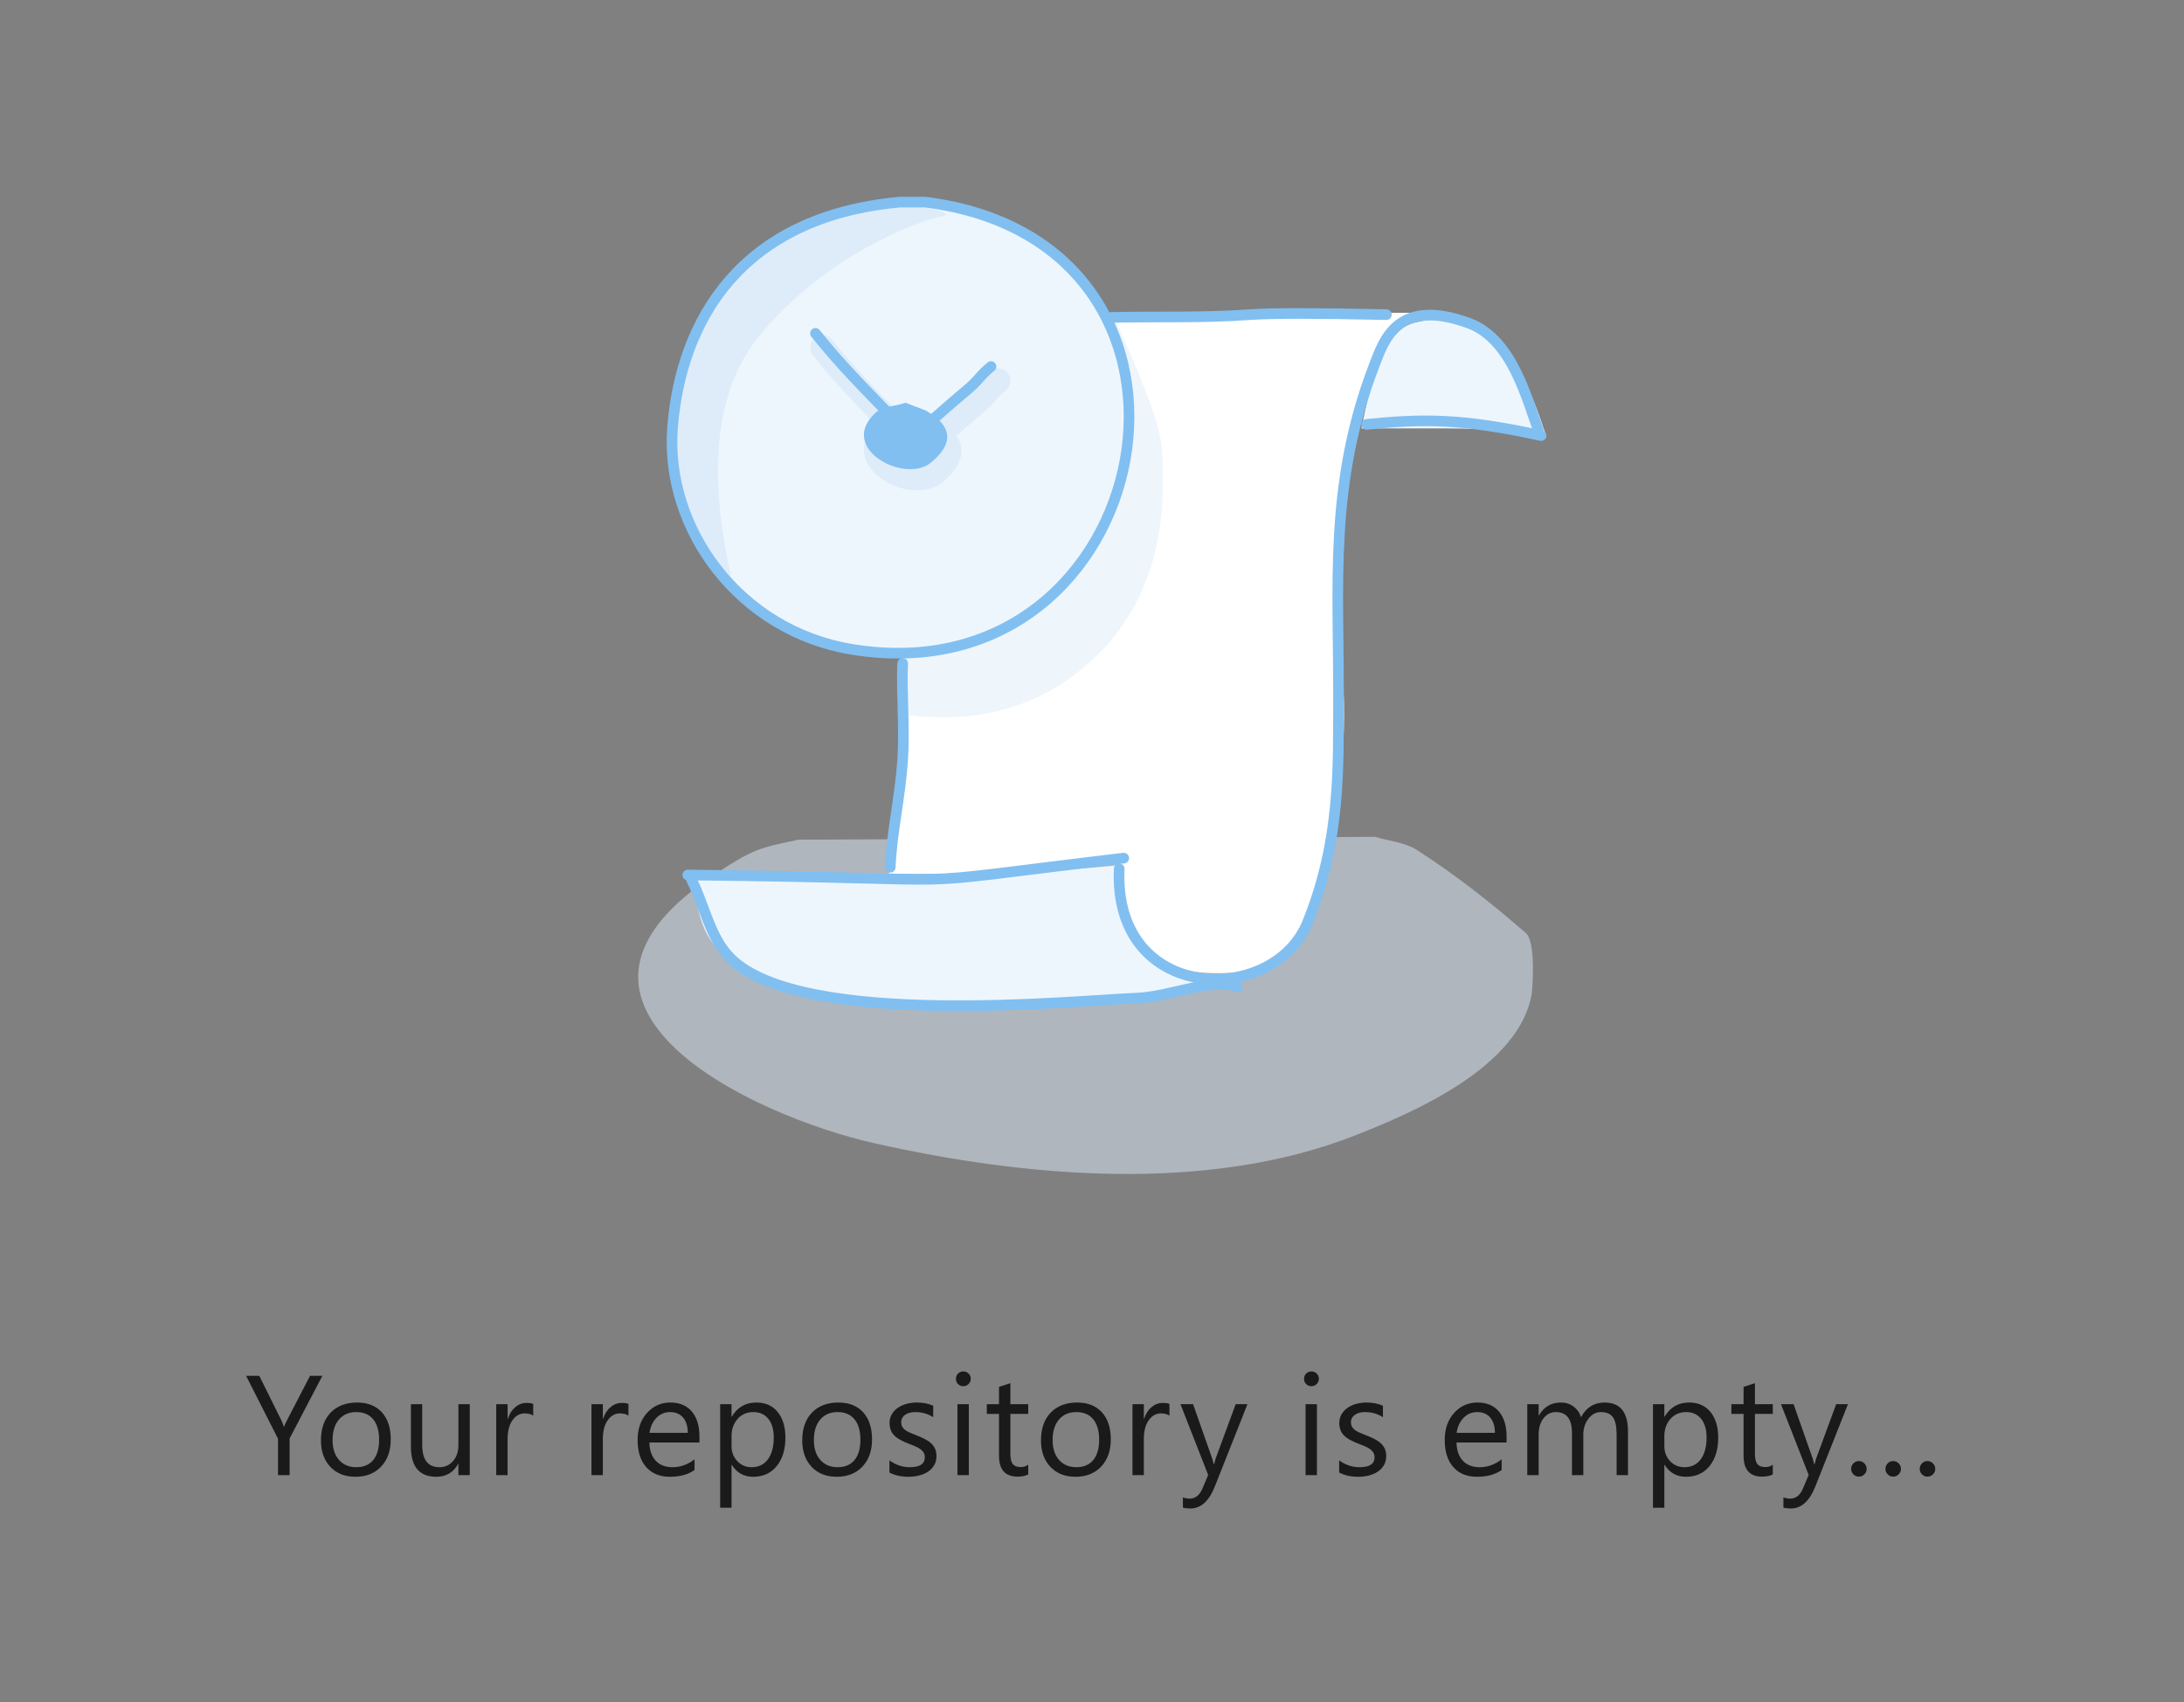 <svg xmlns="http://www.w3.org/2000/svg" width="308" height="240" viewBox="0 0 308 240">
  <rect x="0" y="0" width="308" height="240" fill="#808080" stroke="none"/>
  <g fill="none" fill-rule="evenodd">
    <rect width="308" height="241"/>
    <g transform="translate(32 28)">
      <path fill="#000000" d="M13.465,165.996 L8.846,174.824 L8.846,180 L7.205,180 L7.205,174.863 L2.703,165.996 L4.568,165.996 L7.703,172.324 C7.742,172.402 7.856,172.689 8.045,173.184 L8.074,173.184 C8.139,172.962 8.263,172.676 8.445,172.324 L11.727,165.996 L13.465,165.996 Z M18.125,180.234 C16.647,180.234 15.467,179.767 14.585,178.833 C13.703,177.899 13.262,176.66 13.262,175.117 C13.262,173.437 13.721,172.126 14.639,171.182 C15.557,170.238 16.797,169.766 18.359,169.766 C19.85,169.766 21.014,170.225 21.851,171.143 C22.687,172.061 23.105,173.333 23.105,174.961 C23.105,176.556 22.655,177.834 21.753,178.794 C20.851,179.754 19.642,180.234 18.125,180.234 Z M18.242,171.113 C17.214,171.113 16.4,171.463 15.801,172.163 C15.202,172.863 14.902,173.828 14.902,175.059 C14.902,176.243 15.205,177.178 15.811,177.861 C16.416,178.545 17.227,178.887 18.242,178.887 C19.277,178.887 20.073,178.551 20.63,177.881 C21.187,177.21 21.465,176.257 21.465,175.02 C21.465,173.77 21.187,172.806 20.63,172.129 C20.073,171.452 19.277,171.113 18.242,171.113 Z M34.25,180 L32.648,180 L32.648,178.418 L32.609,178.418 C31.945,179.629 30.917,180.234 29.523,180.234 C27.141,180.234 25.949,178.815 25.949,175.977 L25.949,170 L27.541,170 L27.541,175.723 C27.541,177.832 28.348,178.887 29.963,178.887 C30.744,178.887 31.387,178.599 31.892,178.022 C32.396,177.446 32.648,176.693 32.648,175.762 L32.648,170 L34.25,170 L34.25,180 Z M43.197,171.621 C42.917,171.406 42.514,171.299 41.986,171.299 C41.303,171.299 40.731,171.621 40.272,172.266 C39.813,172.91 39.584,173.789 39.584,174.902 L39.584,180 L37.982,180 L37.982,170 L39.584,170 L39.584,172.061 L39.623,172.061 C39.851,171.357 40.199,170.809 40.668,170.415 C41.137,170.021 41.661,169.824 42.24,169.824 C42.657,169.824 42.976,169.87 43.197,169.961 L43.197,171.621 Z M56.629,171.621 C56.349,171.406 55.945,171.299 55.418,171.299 C54.734,171.299 54.163,171.621 53.704,172.266 C53.245,172.91 53.016,173.789 53.016,174.902 L53.016,180 L51.414,180 L51.414,170 L53.016,170 L53.016,172.061 L53.055,172.061 C53.283,171.357 53.631,170.809 54.1,170.415 C54.568,170.021 55.092,169.824 55.672,169.824 C56.089,169.824 56.408,169.87 56.629,169.961 L56.629,171.621 Z M66.641,175.4 L59.58,175.4 C59.606,176.514 59.906,177.373 60.479,177.979 C61.051,178.584 61.839,178.887 62.842,178.887 C63.968,178.887 65.003,178.516 65.947,177.773 L65.947,179.277 C65.068,179.915 63.906,180.234 62.461,180.234 C61.048,180.234 59.938,179.78 59.131,178.872 C58.324,177.964 57.92,176.686 57.92,175.039 C57.92,173.483 58.361,172.215 59.243,171.235 C60.125,170.256 61.221,169.766 62.529,169.766 C63.838,169.766 64.85,170.189 65.566,171.035 C66.283,171.882 66.641,173.057 66.641,174.561 L66.641,175.4 Z M65,174.043 C64.993,173.118 64.771,172.399 64.331,171.885 C63.892,171.37 63.281,171.113 62.5,171.113 C61.745,171.113 61.104,171.383 60.576,171.924 C60.049,172.464 59.723,173.171 59.6,174.043 L65,174.043 Z M71.203,178.555 L71.164,178.555 L71.164,184.6 L69.562,184.6 L69.562,170 L71.164,170 L71.164,171.758 L71.203,171.758 C71.991,170.43 73.143,169.766 74.66,169.766 C75.949,169.766 76.955,170.213 77.678,171.108 C78.4,172.004 78.762,173.203 78.762,174.707 C78.762,176.38 78.355,177.72 77.541,178.726 C76.727,179.731 75.614,180.234 74.201,180.234 C72.906,180.234 71.906,179.674 71.203,178.555 Z M71.164,174.521 L71.164,175.918 C71.164,176.745 71.433,177.446 71.97,178.022 C72.507,178.599 73.189,178.887 74.016,178.887 C74.986,178.887 75.746,178.516 76.296,177.773 C76.846,177.031 77.121,175.999 77.121,174.678 C77.121,173.564 76.864,172.692 76.35,172.061 C75.835,171.429 75.139,171.113 74.26,171.113 C73.329,171.113 72.58,171.437 72.014,172.085 C71.447,172.733 71.164,173.545 71.164,174.521 Z M86,180.234 C84.522,180.234 83.342,179.767 82.46,178.833 C81.578,177.899 81.137,176.66 81.137,175.117 C81.137,173.437 81.596,172.126 82.514,171.182 C83.432,170.238 84.672,169.766 86.234,169.766 C87.725,169.766 88.889,170.225 89.726,171.143 C90.562,172.061 90.98,173.333 90.98,174.961 C90.98,176.556 90.53,177.834 89.628,178.794 C88.726,179.754 87.517,180.234 86,180.234 Z M86.117,171.113 C85.089,171.113 84.275,171.463 83.676,172.163 C83.077,172.863 82.777,173.828 82.777,175.059 C82.777,176.243 83.08,177.178 83.686,177.861 C84.291,178.545 85.102,178.887 86.117,178.887 C87.152,178.887 87.948,178.551 88.505,177.881 C89.062,177.21 89.34,176.257 89.34,175.02 C89.34,173.77 89.062,172.806 88.505,172.129 C87.948,171.452 87.152,171.113 86.117,171.113 Z M93.434,179.639 L93.434,177.92 C94.306,178.564 95.266,178.887 96.314,178.887 C97.721,178.887 98.424,178.418 98.424,177.48 C98.424,177.214 98.364,176.987 98.243,176.802 C98.123,176.616 97.96,176.452 97.755,176.309 C97.55,176.165 97.309,176.037 97.032,175.923 C96.756,175.809 96.458,175.69 96.139,175.566 C95.696,175.391 95.307,175.213 94.972,175.034 C94.636,174.855 94.356,174.653 94.132,174.429 C93.907,174.204 93.738,173.949 93.624,173.662 C93.51,173.376 93.453,173.04 93.453,172.656 C93.453,172.187 93.561,171.772 93.775,171.411 C93.99,171.05 94.277,170.747 94.635,170.503 C94.993,170.259 95.401,170.075 95.86,169.951 C96.319,169.827 96.793,169.766 97.281,169.766 C98.147,169.766 98.922,169.915 99.605,170.215 L99.605,171.836 C98.87,171.354 98.023,171.113 97.066,171.113 C96.767,171.113 96.497,171.147 96.256,171.216 C96.015,171.284 95.808,171.38 95.636,171.504 C95.463,171.628 95.33,171.776 95.235,171.948 C95.141,172.121 95.094,172.311 95.094,172.52 C95.094,172.78 95.141,172.998 95.235,173.174 C95.33,173.35 95.468,173.506 95.65,173.643 C95.833,173.779 96.054,173.903 96.314,174.014 C96.575,174.124 96.871,174.245 97.203,174.375 C97.646,174.544 98.043,174.718 98.395,174.897 C98.746,175.076 99.046,175.278 99.293,175.503 C99.54,175.728 99.731,175.986 99.864,176.279 C99.998,176.572 100.064,176.921 100.064,177.324 C100.064,177.819 99.955,178.249 99.737,178.613 C99.519,178.978 99.228,179.281 98.863,179.521 C98.499,179.762 98.079,179.941 97.604,180.059 C97.128,180.176 96.63,180.234 96.109,180.234 C95.081,180.234 94.189,180.036 93.434,179.639 Z M103.846,167.461 C103.559,167.461 103.315,167.363 103.113,167.168 C102.911,166.973 102.811,166.725 102.811,166.426 C102.811,166.126 102.911,165.877 103.113,165.679 C103.315,165.48 103.559,165.381 103.846,165.381 C104.139,165.381 104.388,165.48 104.593,165.679 C104.798,165.877 104.9,166.126 104.9,166.426 C104.9,166.712 104.798,166.956 104.593,167.158 C104.388,167.36 104.139,167.461 103.846,167.461 Z M104.627,180 L103.025,180 L103.025,170 L104.627,170 L104.627,180 Z M113.008,179.902 C112.63,180.111 112.132,180.215 111.514,180.215 C109.762,180.215 108.887,179.238 108.887,177.285 L108.887,171.367 L107.168,171.367 L107.168,170 L108.887,170 L108.887,167.559 L110.488,167.041 L110.488,170 L113.008,170 L113.008,171.367 L110.488,171.367 L110.488,177.002 C110.488,177.673 110.602,178.151 110.83,178.438 C111.058,178.724 111.436,178.867 111.963,178.867 C112.367,178.867 112.715,178.757 113.008,178.535 L113.008,179.902 Z M119.67,180.234 C118.192,180.234 117.012,179.767 116.13,178.833 C115.248,177.899 114.807,176.66 114.807,175.117 C114.807,173.437 115.266,172.126 116.184,171.182 C117.102,170.238 118.342,169.766 119.904,169.766 C121.395,169.766 122.559,170.225 123.396,171.143 C124.232,172.061 124.65,173.333 124.65,174.961 C124.65,176.556 124.2,177.834 123.298,178.794 C122.396,179.754 121.187,180.234 119.67,180.234 Z M119.787,171.113 C118.758,171.113 117.945,171.463 117.346,172.163 C116.747,172.863 116.447,173.828 116.447,175.059 C116.447,176.243 116.75,177.178 117.355,177.861 C117.961,178.545 118.771,178.887 119.787,178.887 C120.822,178.887 121.618,178.551 122.175,177.881 C122.731,177.21 123.01,176.257 123.01,175.02 C123.01,173.77 122.731,172.806 122.175,172.129 C121.618,171.452 120.822,171.113 119.787,171.113 Z M132.924,171.621 C132.644,171.406 132.24,171.299 131.713,171.299 C131.029,171.299 130.458,171.621 129.999,172.266 C129.54,172.91 129.311,173.789 129.311,174.902 L129.311,180 L127.709,180 L127.709,170 L129.311,170 L129.311,172.061 L129.35,172.061 C129.577,171.357 129.926,170.809 130.395,170.415 C130.863,170.021 131.387,169.824 131.967,169.824 C132.383,169.824 132.702,169.87 132.924,169.961 L132.924,171.621 Z M143.922,170 L139.322,181.602 C138.502,183.672 137.35,184.707 135.865,184.707 C135.449,184.707 135.1,184.665 134.82,184.58 L134.82,183.145 C135.165,183.262 135.481,183.32 135.768,183.32 C136.575,183.32 137.18,182.839 137.584,181.875 L138.385,179.98 L134.479,170 L136.256,170 L138.961,177.695 C138.993,177.793 139.062,178.047 139.166,178.457 L139.225,178.457 C139.257,178.301 139.322,178.053 139.42,177.715 L142.262,170 L143.922,170 Z M152.939,167.461 C152.653,167.461 152.409,167.363 152.207,167.168 C152.005,166.973 151.904,166.725 151.904,166.426 C151.904,166.126 152.005,165.877 152.207,165.679 C152.409,165.48 152.653,165.381 152.939,165.381 C153.232,165.381 153.481,165.48 153.687,165.679 C153.892,165.877 153.994,166.126 153.994,166.426 C153.994,166.712 153.892,166.956 153.687,167.158 C153.481,167.36 153.232,167.461 152.939,167.461 Z M153.721,180 L152.119,180 L152.119,170 L153.721,170 L153.721,180 Z M156.857,179.639 L156.857,177.92 C157.73,178.564 158.69,178.887 159.738,178.887 C161.145,178.887 161.848,178.418 161.848,177.48 C161.848,177.214 161.787,176.987 161.667,176.802 C161.547,176.616 161.384,176.452 161.179,176.309 C160.974,176.165 160.733,176.037 160.456,175.923 C160.179,175.809 159.882,175.69 159.562,175.566 C159.12,175.391 158.731,175.213 158.396,175.034 C158.06,174.855 157.78,174.653 157.556,174.429 C157.331,174.204 157.162,173.949 157.048,173.662 C156.934,173.376 156.877,173.04 156.877,172.656 C156.877,172.187 156.984,171.772 157.199,171.411 C157.414,171.05 157.701,170.747 158.059,170.503 C158.417,170.259 158.825,170.075 159.284,169.951 C159.743,169.827 160.217,169.766 160.705,169.766 C161.571,169.766 162.346,169.915 163.029,170.215 L163.029,171.836 C162.294,171.354 161.447,171.113 160.49,171.113 C160.191,171.113 159.921,171.147 159.68,171.216 C159.439,171.284 159.232,171.38 159.06,171.504 C158.887,171.628 158.754,171.776 158.659,171.948 C158.565,172.121 158.518,172.311 158.518,172.52 C158.518,172.78 158.565,172.998 158.659,173.174 C158.754,173.35 158.892,173.506 159.074,173.643 C159.257,173.779 159.478,173.903 159.738,174.014 C159.999,174.124 160.295,174.245 160.627,174.375 C161.07,174.544 161.467,174.718 161.818,174.897 C162.17,175.076 162.469,175.278 162.717,175.503 C162.964,175.728 163.155,175.986 163.288,176.279 C163.422,176.572 163.488,176.921 163.488,177.324 C163.488,177.819 163.379,178.249 163.161,178.613 C162.943,178.978 162.652,179.281 162.287,179.521 C161.923,179.762 161.503,179.941 161.027,180.059 C160.552,180.176 160.054,180.234 159.533,180.234 C158.505,180.234 157.613,180.036 156.857,179.639 Z M180.465,175.4 L173.404,175.4 C173.43,176.514 173.73,177.373 174.303,177.979 C174.876,178.584 175.663,178.887 176.666,178.887 C177.792,178.887 178.827,178.516 179.771,177.773 L179.771,179.277 C178.893,179.915 177.73,180.234 176.285,180.234 C174.872,180.234 173.762,179.78 172.955,178.872 C172.148,177.964 171.744,176.686 171.744,175.039 C171.744,173.483 172.185,172.215 173.067,171.235 C173.95,170.256 175.045,169.766 176.354,169.766 C177.662,169.766 178.674,170.189 179.391,171.035 C180.107,171.882 180.465,173.057 180.465,174.561 L180.465,175.4 Z M178.824,174.043 C178.818,173.118 178.595,172.399 178.155,171.885 C177.716,171.37 177.105,171.113 176.324,171.113 C175.569,171.113 174.928,171.383 174.4,171.924 C173.873,172.464 173.548,173.171 173.424,174.043 L178.824,174.043 Z M197.586,180 L195.984,180 L195.984,174.258 C195.984,173.151 195.813,172.35 195.472,171.855 C195.13,171.361 194.555,171.113 193.748,171.113 C193.064,171.113 192.483,171.426 192.005,172.051 C191.526,172.676 191.287,173.424 191.287,174.297 L191.287,180 L189.686,180 L189.686,174.062 C189.686,172.096 188.927,171.113 187.41,171.113 C186.707,171.113 186.128,171.408 185.672,171.997 C185.216,172.586 184.988,173.353 184.988,174.297 L184.988,180 L183.387,180 L183.387,170 L184.988,170 L184.988,171.582 L185.027,171.582 C185.737,170.371 186.772,169.766 188.133,169.766 C188.816,169.766 189.412,169.956 189.92,170.337 C190.428,170.718 190.776,171.217 190.965,171.836 C191.707,170.456 192.814,169.766 194.285,169.766 C196.486,169.766 197.586,171.123 197.586,173.838 L197.586,180 Z M202.754,178.555 L202.715,178.555 L202.715,184.6 L201.113,184.6 L201.113,170 L202.715,170 L202.715,171.758 L202.754,171.758 C203.542,170.43 204.694,169.766 206.211,169.766 C207.5,169.766 208.506,170.213 209.229,171.108 C209.951,172.004 210.312,173.203 210.312,174.707 C210.312,176.38 209.906,177.72 209.092,178.726 C208.278,179.731 207.165,180.234 205.752,180.234 C204.456,180.234 203.457,179.674 202.754,178.555 Z M202.715,174.521 L202.715,175.918 C202.715,176.745 202.983,177.446 203.521,178.022 C204.058,178.599 204.74,178.887 205.566,178.887 C206.536,178.887 207.297,178.516 207.847,177.773 C208.397,177.031 208.672,175.999 208.672,174.678 C208.672,173.564 208.415,172.692 207.9,172.061 C207.386,171.429 206.689,171.113 205.811,171.113 C204.88,171.113 204.131,171.437 203.564,172.085 C202.998,172.733 202.715,173.545 202.715,174.521 Z M218.01,179.902 C217.632,180.111 217.134,180.215 216.516,180.215 C214.764,180.215 213.889,179.238 213.889,177.285 L213.889,171.367 L212.17,171.367 L212.17,170 L213.889,170 L213.889,167.559 L215.49,167.041 L215.49,170 L218.01,170 L218.01,171.367 L215.49,171.367 L215.49,177.002 C215.49,177.673 215.604,178.151 215.832,178.438 C216.06,178.724 216.437,178.867 216.965,178.867 C217.368,178.867 217.717,178.757 218.01,178.535 L218.01,179.902 Z M228.607,170 L224.008,181.602 C223.187,183.672 222.035,184.707 220.551,184.707 C220.134,184.707 219.786,184.665 219.506,184.58 L219.506,183.145 C219.851,183.262 220.167,183.32 220.453,183.32 C221.26,183.32 221.866,182.839 222.27,181.875 L223.07,179.98 L219.164,170 L220.941,170 L223.646,177.695 C223.679,177.793 223.747,178.047 223.852,178.457 L223.91,178.457 C223.943,178.301 224.008,178.053 224.105,177.715 L226.947,170 L228.607,170 Z M230.143,180.215 C229.843,180.215 229.588,180.107 229.376,179.893 C229.164,179.678 229.059,179.421 229.059,179.121 C229.059,178.822 229.164,178.563 229.376,178.345 C229.588,178.127 229.843,178.018 230.143,178.018 C230.449,178.018 230.709,178.127 230.924,178.345 C231.139,178.563 231.246,178.822 231.246,179.121 C231.246,179.421 231.139,179.678 230.924,179.893 C230.709,180.107 230.449,180.215 230.143,180.215 Z M234.979,180.215 C234.679,180.215 234.424,180.107 234.212,179.893 C234,179.678 233.895,179.421 233.895,179.121 C233.895,178.822 234,178.563 234.212,178.345 C234.424,178.127 234.679,178.018 234.979,178.018 C235.285,178.018 235.545,178.127 235.76,178.345 C235.975,178.563 236.082,178.822 236.082,179.121 C236.082,179.421 235.975,179.678 235.76,179.893 C235.545,180.107 235.285,180.215 234.979,180.215 Z M239.814,180.215 C239.515,180.215 239.259,180.107 239.048,179.893 C238.836,179.678 238.73,179.421 238.73,179.121 C238.73,178.822 238.836,178.563 239.048,178.345 C239.259,178.127 239.515,178.018 239.814,178.018 C240.12,178.018 240.381,178.127 240.596,178.345 C240.811,178.563 240.918,178.822 240.918,179.121 C240.918,179.421 240.811,179.678 240.596,179.893 C240.381,180.107 240.12,180.215 239.814,180.215 Z" opacity=".8"/>
      <g transform="translate(58)">
        <path fill="#DFEDFB" d="M22.612,90.401 C17.229,91.568 16.355,91.491 9.881,95.939 C-16.311,113.935 15.91,129.301 33.365,133.219 C54.682,138.003 80.306,140.319 101.238,132.055 C109.348,128.853 124.503,122.39 126.05,111.875 C126.051,111.864 126.695,104.886 125.19,103.573 C120.329,99.332 115.235,95.318 109.804,91.848 C108.076,90.745 105.898,90.616 103.946,90" opacity=".5"/>
        <g transform="translate(4)">
          <path fill="#FFFFFF" d="M31.339,95.223 C36.144,95.223 41.154,95.223 46.371,95.223 C51.588,95.223 57.351,94.419 63.662,92.812 C63.077,97.849 63.976,101.834 66.359,104.769 C69.934,109.17 75.33,109.365 79.872,109.17 C84.413,108.976 90.906,104.125 92.304,98.469 C93.702,92.812 96.104,79.275 95.435,68.707 C94.766,58.139 95.352,37.169 96.957,32.387 C98.562,27.605 100.475,20.14 102.562,18.121 C103.953,16.775 105.902,16.102 108.41,16.102 C88.623,16.102 78.025,16.102 76.617,16.102 C75.209,16.102 69.721,16.102 60.152,16.102 C54.151,5.783 45.874,0.484 35.322,0.206 C19.493,-0.211 -0.298,15.38 0.49,32.387 C1.278,49.394 12.822,63.214 28.129,63.579 C33.274,63.579 33.063,62.422 33.303,64.789 C34.668,78.244 33.303,75.729 33.303,81.716 C33.303,85.707 32.648,90.209 31.339,95.223 Z"/>
          <path fill="#EEF6FD" d="M98,32.412 C101.619,32.412 105.72,32.412 110.304,32.412 C114.888,32.412 119.466,32.761 124.04,33.459 C120.637,22.746 116.612,17.277 111.967,17.052 C104.999,16.714 102.065,17.966 100.49,22.742 C99.44,25.926 98.61,29.149 98,32.412 Z"/>
          <path fill="#EEF5FB" d="M33.487,64.528 L33.487,72.778 C44.398,74.211 53.432,71.461 60.591,64.528 C71.328,54.129 69.987,40.205 69.9,35.738 C69.842,32.761 67.516,26.294 62.922,16.337 C65.933,30.663 64.868,41.693 59.726,49.429 C54.584,57.165 45.837,62.198 33.487,64.528 Z"/>
          <path fill="#EEF6FD" d="M3.759 95.638C4.192 100.937 5.496 104.452 7.67 106.182 10.931 108.777 19.576 112.505 27.198 113.07 34.821 113.636 43.484 114.202 56.97 113.636 65.96 113.259 73.597 112.087 79.883 110.121 72.557 110.28 68.135 108.491 66.615 104.754 65.095 101.017 64.335 97.415 64.335 93.947 52.587 95.074 42.774 95.638 34.896 95.638 27.018 95.638 16.639 95.638 3.759 95.638zM32.899.5C10.422 2.546 2.055 17.271.855 32.185-.298 46.512 10.25 60.968 26.16 63.565 69.485 70.638 82.115 6.212 36.469.5L32.899.5z"/>
          <path fill="#DEECF9" d="M9.137,53.434 C5.66,38.087 7.009,26.69 13.184,19.242 C22.445,8.07 35.292,3.166 38.904,2.497 C42.515,1.828 25.357,-1.709 17.247,4.523 C9.137,10.755 2.277,20.574 1.392,28.987 C0.507,37.401 2.671,46.018 4.249,48.027 C5.301,49.366 6.93,51.168 9.137,53.434 Z"/>
          <path stroke="#81BFF1" stroke-width="1.5" d="M32.899.5C10.422 2.546 2.055 17.271.855 32.185-.298 46.512 10.25 60.968 26.16 63.565 69.485 70.638 82.115 6.212 36.469.5L32.899.5zM3 95.381C48.932 95.86 28.473 97.274 64.476 93" stroke-linecap="round" stroke-linejoin="round"/>
          <path stroke="#81BFF1" stroke-width="1.5" d="M33.297 65.549C33.117 69.696 33.604 74.732 33.297 79.189 32.93 84.535 31.764 89.315 31.547 94.29M63.839 94.503C62.931 113.497 85.609 113.983 90.414 102.039 95.116 90.349 94.726 80.086 94.76 70.539 94.818 54.427 93.365 40.197 99.827 23.453 101.186 19.933 103.084 13.94 113.081 17.544 119.277 19.778 121.343 28.377 122.936 32.628M62.646 16.762C69.562 16.603 75.301 16.858 82.28 16.367 85.366 16.149 91.779 16.149 101.519 16.367" stroke-linecap="round" stroke-linejoin="round"/>
          <path stroke="#81BFF1" stroke-width="1.5" d="M3.55 96.089C5.401 99.791 6.139 104.306 9.103 107.195 19.276 117.107 58.208 113.021 66.219 112.748 71.005 112.584 76.94 109.795 80.498 111.161M98.741 31.835C106.465 31.07 112.016 30.937 123.331 33.42" stroke-linecap="round" stroke-linejoin="round"/>
          <g fill-rule="nonzero" transform="translate(20 18)">
            <path fill="#DEECF9" d="M14.393,11.839 L14.733,11.726 L17.914,12.949 L18.053,13.015 C18.11,13.048 18.167,13.081 18.222,13.113 C20.215,11.367 21.094,10.61 22.226,9.667 C22.876,9.125 23.167,8.84 23.745,8.187 C24.438,7.405 24.852,6.999 25.643,6.34 C26.385,5.721 27.489,5.821 28.107,6.563 C28.726,7.306 28.626,8.409 27.884,9.028 C27.235,9.569 26.943,9.855 26.366,10.507 C25.673,11.29 25.258,11.696 24.468,12.355 C23.431,13.219 22.609,13.925 20.889,15.431 C22.304,17.512 21.564,19.825 18.901,22.018 C16.847,23.709 13.308,23.441 10.647,21.737 C7.693,19.845 6.813,16.785 9.187,14.086 C9.263,13.999 9.338,13.917 9.413,13.838 C5.112,9.405 3.159,7.237 0.636,4.096 C0.03,3.342 0.151,2.241 0.904,1.636 C1.658,1.03 2.759,1.151 3.364,1.904 C5.957,5.132 7.922,7.293 12.745,12.244 C13.57,12.092 13.821,12.03 14.393,11.839 Z"/>
            <path fill="#81BFF1" d="M11.401,11.323 C11.304,11.224 11.204,11.122 11.102,11.017 C6.426,6.218 4.323,3.94 1.585,0.53 C1.325,0.207 0.853,0.156 0.53,0.415 C0.207,0.675 0.156,1.147 0.415,1.47 C3.16,4.887 5.271,7.179 9.866,11.897 C9.574,12.095 9.272,12.365 8.938,12.746 C4.708,17.558 13.722,22.164 17.265,19.247 C19.873,17.099 20.284,15.123 18.5,13.318 C18.505,13.313 18.51,13.309 18.516,13.304 C20.646,11.436 21.601,10.609 22.827,9.587 C23.61,8.934 23.987,8.556 24.617,7.844 C25.2,7.185 25.527,6.858 26.244,6.26 C26.562,5.995 26.605,5.522 26.339,5.204 C26.074,4.885 25.601,4.843 25.283,5.108 C24.5,5.76 24.123,6.139 23.494,6.85 C22.91,7.509 22.584,7.837 21.867,8.435 C20.627,9.468 19.666,10.3 17.527,12.177 C17.456,12.238 17.388,12.298 17.32,12.358 C17.084,12.198 16.829,12.039 16.555,11.882 L13.709,10.788 C12.734,11.113 12.015,11.206 11.401,11.323 Z"/>
          </g>
        </g>
      </g>
    </g>
  </g>
</svg>
